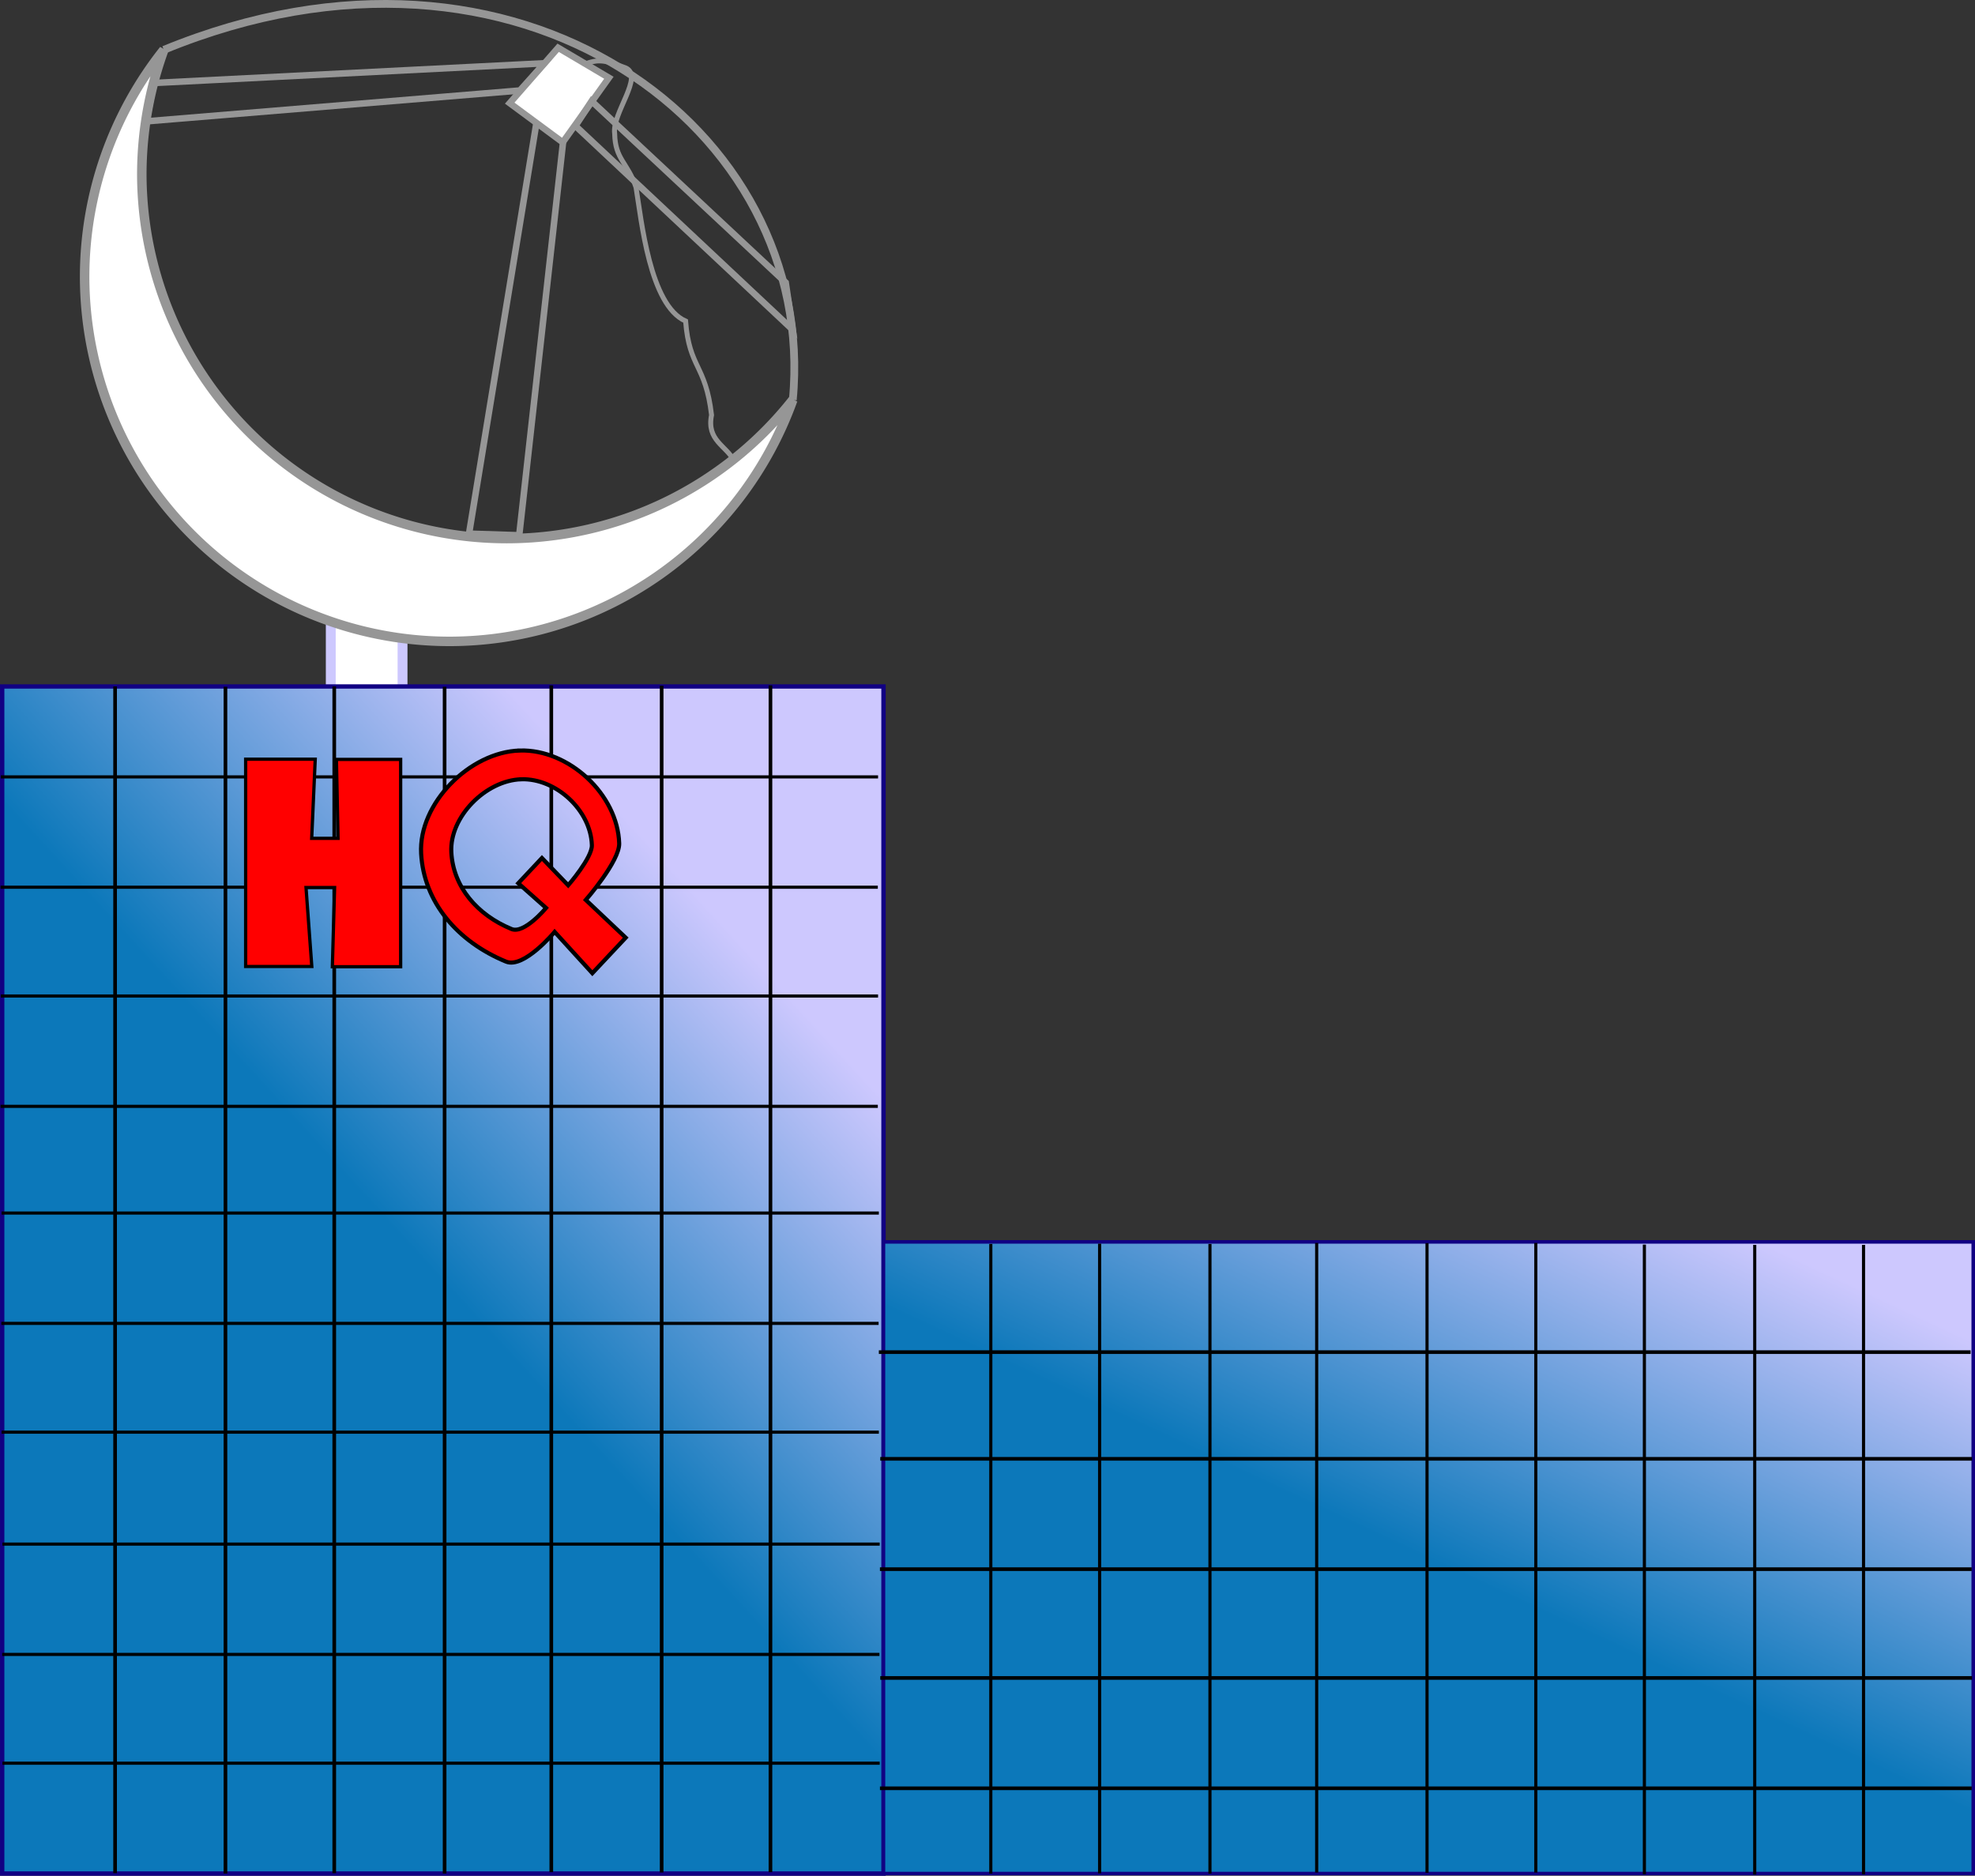 <?xml version="1.0" encoding="UTF-8" standalone="no"?>
<!-- Created with Inkscape (http://www.inkscape.org/) -->

<svg
   xmlns:dc="http://purl.org/dc/elements/1.1/"
   xmlns:cc="http://creativecommons.org/ns#"
   xmlns:rdf="http://www.w3.org/1999/02/22-rdf-syntax-ns#"
   xmlns:svg="http://www.w3.org/2000/svg"
   xmlns="http://www.w3.org/2000/svg"
   xmlns:xlink="http://www.w3.org/1999/xlink"
   xmlns:sodipodi="http://sodipodi.sourceforge.net/DTD/sodipodi-0.dtd"
   xmlns:inkscape="http://www.inkscape.org/namespaces/inkscape"
   width="143.624mm"
   height="136.422mm"
   viewBox="0 0 143.624 136.422"
   version="1.1"
   id="svg8"
   inkscape:version="0.92.4 (5da689c313, 2019-01-14)"
   sodipodi:docname="hq.svg">
  <rect x="0" y="0" width="143.624" height="136.422" fill="#333333" stroke="none"/>
  <defs
     id="defs2">
    <linearGradient
       inkscape:collect="always"
       id="linearGradient821">
      <stop
         style="stop-color:#0c78ba;stop-opacity:1;"
         offset="0"
         id="stop817" />
      <stop
         style="stop-color:#cdc8fe;stop-opacity:1"
         offset="1"
         id="stop819" />
    </linearGradient>
    <linearGradient
       inkscape:collect="always"
       xlink:href="#linearGradient821"
       id="linearGradient823"
       x1="80.433"
       y1="93.535"
       x2="108.008"
       y2="62.874"
       gradientUnits="userSpaceOnUse"
       gradientTransform="matrix(0.719,0,0,0.872,10.312,18.333)" />
    <linearGradient
       inkscape:collect="always"
       xlink:href="#linearGradient821"
       id="linearGradient823-8"
       x1="80.433"
       y1="93.535"
       x2="117.21"
       y2="52.26"
       gradientUnits="userSpaceOnUse"
       gradientTransform="matrix(0.889,0,0,0.464,68.148,76.933)" />
  </defs>
  <sodipodi:namedview
     id="base"
     pagecolor="#ffffff"
     bordercolor="#666666"
     borderopacity="1.0"
     inkscape:pageopacity="0.0"
     inkscape:pageshadow="2"
     inkscape:zoom="1"
     inkscape:cx="385.07372"
     inkscape:cy="114.54946"
     inkscape:document-units="mm"
     inkscape:current-layer="layer1"
     showgrid="false"
     inkscape:window-width="2560"
     inkscape:window-height="1377"
     inkscape:window-x="-8"
     inkscape:window-y="-8"
     inkscape:window-maximized="1" />
  <g
     inkscape:label="Layer 1"
     inkscape:groupmode="layer"
     id="layer1"
     transform="translate(-36.588,-7.308)">
    <path
       style="fill:none;stroke:#969696;stroke-width:0.565;stroke-linecap:butt;stroke-linejoin:miter;stroke-miterlimit:4;stroke-dasharray:none;stroke-opacity:1"
       d="M 48.504,10.934 C 74.357,0.305 96.113,16.701 94.241,36.397"
       id="path884"
       inkscape:connector-curvature="0"
       sodipodi:nodetypes="cc" />
    <path
       style="fill:none;stroke:#969696;stroke-width:0.474px;stroke-linecap:butt;stroke-linejoin:miter;stroke-opacity:1"
       d="m 70.697,46.122 5.271,-32.128 1.942,0.29 -3.564,31.955 z"
       id="path882"
       inkscape:connector-curvature="0"
       sodipodi:nodetypes="ccccc" />
    <rect
       style="fill:#ffffff;fill-opacity:1;stroke:#cdc8fe;stroke-width:0.717;stroke-linecap:square;stroke-miterlimit:4;stroke-dasharray:none;stroke-dashoffset:0;stroke-opacity:1"
       id="rect872"
       width="5.219"
       height="14.707"
       x="60.642"
       y="49.341" />
    <rect
       style="fill:url(#linearGradient823);fill-opacity:1;stroke:#110083;stroke-width:0.317;stroke-linecap:square;stroke-miterlimit:4;stroke-dasharray:none;stroke-dashoffset:0;stroke-opacity:1"
       id="rect815"
       width="64.09"
       height="86.337"
       x="36.747"
       y="57.235" />
    <rect
       style="fill:url(#linearGradient823-8);fill-opacity:1;stroke:#110083;stroke-width:0.257;stroke-linecap:square;stroke-miterlimit:4;stroke-dasharray:none;stroke-dashoffset:0;stroke-opacity:1"
       id="rect815-7"
       width="79.249"
       height="45.941"
       x="100.835"
       y="97.633" />
    <path
       style="fill:#ffffff;fill-opacity:1;stroke:#969696;stroke-width:0.69;stroke-linecap:square;stroke-miterlimit:4;stroke-dasharray:none;stroke-dashoffset:0;stroke-opacity:1"
       d="M 48.504,10.934 A 26.551,26.551 0 0 0 42.742,27.405 26.551,26.551 0 0 0 69.293,53.957 26.551,26.551 0 0 0 94.241,36.397 26.551,26.551 0 0 1 73.451,46.479 26.551,26.551 0 0 1 46.9,19.927 26.551,26.551 0 0 1 48.504,10.934 Z"
       id="path851"
       inkscape:connector-curvature="0" />
    <path
       style="fill:#ffffff;stroke:#969696;stroke-width:0.474px;stroke-linecap:butt;stroke-linejoin:miter;stroke-opacity:1"
       d="m 73.654,14.809 3.858,2.851 3.355,-4.697 -3.69,-2.181 z"
       id="path874"
       inkscape:connector-curvature="0" />
    <path
       style="fill:none;stroke:#969696;stroke-width:0.474px;stroke-linecap:butt;stroke-linejoin:miter;stroke-opacity:1"
       d="M 94.236,31.293 78.435,16.465 79.609,14.662 93.726,27.86 Z"
       id="path876"
       inkscape:connector-curvature="0"
       sodipodi:nodetypes="ccccc" />
    <path
       style="fill:none;stroke:#969696;stroke-width:0.474px;stroke-linecap:butt;stroke-linejoin:miter;stroke-opacity:1"
       d="m 47.773,13.344 28.396,-1.434 -1.773,1.98 -27.156,2.242 z"
       id="path878"
       inkscape:connector-curvature="0"
       sodipodi:nodetypes="ccccc" />
    <path
       style="fill:none;stroke:#969696;stroke-width:0.359;stroke-linecap:butt;stroke-linejoin:miter;stroke-miterlimit:4;stroke-dasharray:none;stroke-opacity:1"
       d="m 79.085,11.978 c 0.996,-0.374 1.447,-0.328 2.988,0.262 1.387,0.591 -0.999,3.32 -0.786,4.791 0.042,1.887 0.923,2.055 1.552,3.9 0.391,2.362 0.992,8.582 3.606,9.729 0.266,3.453 1.454,3.131 1.887,6.835 -0.377,1.866 1.09,2.222 1.635,3.334"
       id="path880"
       inkscape:connector-curvature="0"
       sodipodi:nodetypes="ccccccc" />
    <path
       id="path886-6-0"
       style="fill:none;stroke:#000000;stroke-width:0.265px;stroke-linecap:butt;stroke-linejoin:miter;stroke-opacity:1"
       d="M 92.616,143.472 V 57.155 M 84.704,143.496 V 57.179 M 76.679,143.471 V 57.155 M 68.92,143.573 V 57.256 M 60.895,143.549 V 57.232 m -7.912,86.341 V 57.256 M 44.958,143.548 V 57.232"
       inkscape:connector-curvature="0" />
    <path
       inkscape:connector-curvature="0"
       id="path886-6-0-3"
       style="fill:none;stroke:#000000;stroke-width:0.227px;stroke-linecap:butt;stroke-linejoin:miter;stroke-opacity:1"
       d="M 36.702,111.47 H 100.499 M 36.684,103.558 H 100.481 M 36.702,95.533 H 100.499 M 36.627,87.773 H 100.424 M 36.645,79.748 H 100.442 M 36.628,71.836 H 100.424 M 36.646,63.812 h 63.796" />
    <path
       inkscape:connector-curvature="0"
       id="path886-6-0-3-1"
       style="fill:none;stroke:#000000;stroke-width:0.227px;stroke-linecap:butt;stroke-linejoin:miter;stroke-opacity:1"
       d="M 36.765,135.547 H 100.561 M 36.747,127.635 H 100.543 M 36.765,119.611 H 100.561"
       sodipodi:nodetypes="cccccc" />
    <path
       inkscape:connector-curvature="0"
       id="path886-6-0-0"
       style="fill:none;stroke:#000000;stroke-width:0.265px;stroke-linecap:butt;stroke-linejoin:miter;stroke-opacity:1"
       d="m 179.893,105.649 h -79.394 m 79.496,7.76 h -79.394 m 79.37,8.025 h -79.394 m 79.419,7.912 h -79.394 m 79.37,8.025 h -79.394"
       sodipodi:nodetypes="cccccccccc" />
    <path
       inkscape:connector-curvature="0"
       id="path886-6-0-3-6"
       style="fill:none;stroke:#000000;stroke-width:0.227px;stroke-linecap:butt;stroke-linejoin:miter;stroke-opacity:1"
       d="M 148.275,143.503 V 97.705 m -7.912,45.816 V 97.723 m -8.025,45.78 V 97.705 M 124.578,143.578 V 97.78 m -8.025,45.78 V 97.762 m -7.912,45.816 V 97.78"
       sodipodi:nodetypes="cccccccccccc" />
    <path
       inkscape:connector-curvature="0"
       id="path886-6-0-3-1-5"
       style="fill:none;stroke:#000000;stroke-width:0.227px;stroke-linecap:butt;stroke-linejoin:miter;stroke-opacity:1"
       d="M 172.106,143.629 V 97.848 m -7.912,45.798 V 97.848 m -8.025,45.78 V 97.83"
       sodipodi:nodetypes="cccccc" />
    <path
       style="fill:#ff0000;stroke:#000000;stroke-width:0.237px;stroke-linecap:butt;stroke-linejoin:miter;stroke-opacity:1"
       d="m 54.452,62.524 v 7.546 7.531 h 4.811 l -0.421,-5.742 h 2.079 l -0.164,5.758 h 4.967 V 70.07 62.539 h -4.671 l 0.117,5.742 h -1.915 l 0.257,-5.758 z"
       id="path1063"
       inkscape:connector-curvature="0"
       sodipodi:nodetypes="ccccccccccccccc" />
    <path
       style="fill:#ff0000;stroke:#000000;stroke-width:0.298px;stroke-linecap:butt;stroke-linejoin:miter;stroke-opacity:1"
       d="m 74.388,61.894 c -3.642,0.105 -7.376,3.854 -7.175,7.492 0.195,3.539 2.636,6.405 6.173,7.861 1.301,0.536 3.535,-2.163 3.535,-2.163 l 2.743,3.007 2.427,-2.585 -2.902,-2.744 c 0,0 2.467,-2.83 2.427,-4.115 -0.112,-3.568 -3.66,-6.857 -7.228,-6.754 z m 0.112,2.09 c 2.532,-0.073 5.049,2.26 5.129,4.792 0.029,0.912 -1.722,2.92 -1.722,2.92 l -1.909,-1.984 -1.722,1.834 2.021,1.797 c 0,0 -1.585,1.915 -2.508,1.535 -2.509,-1.033 -4.241,-3.067 -4.38,-5.577 -0.142,-2.581 2.507,-5.241 5.091,-5.316 z"
       id="path1081"
       inkscape:connector-curvature="0" />
  </g>
</svg>
